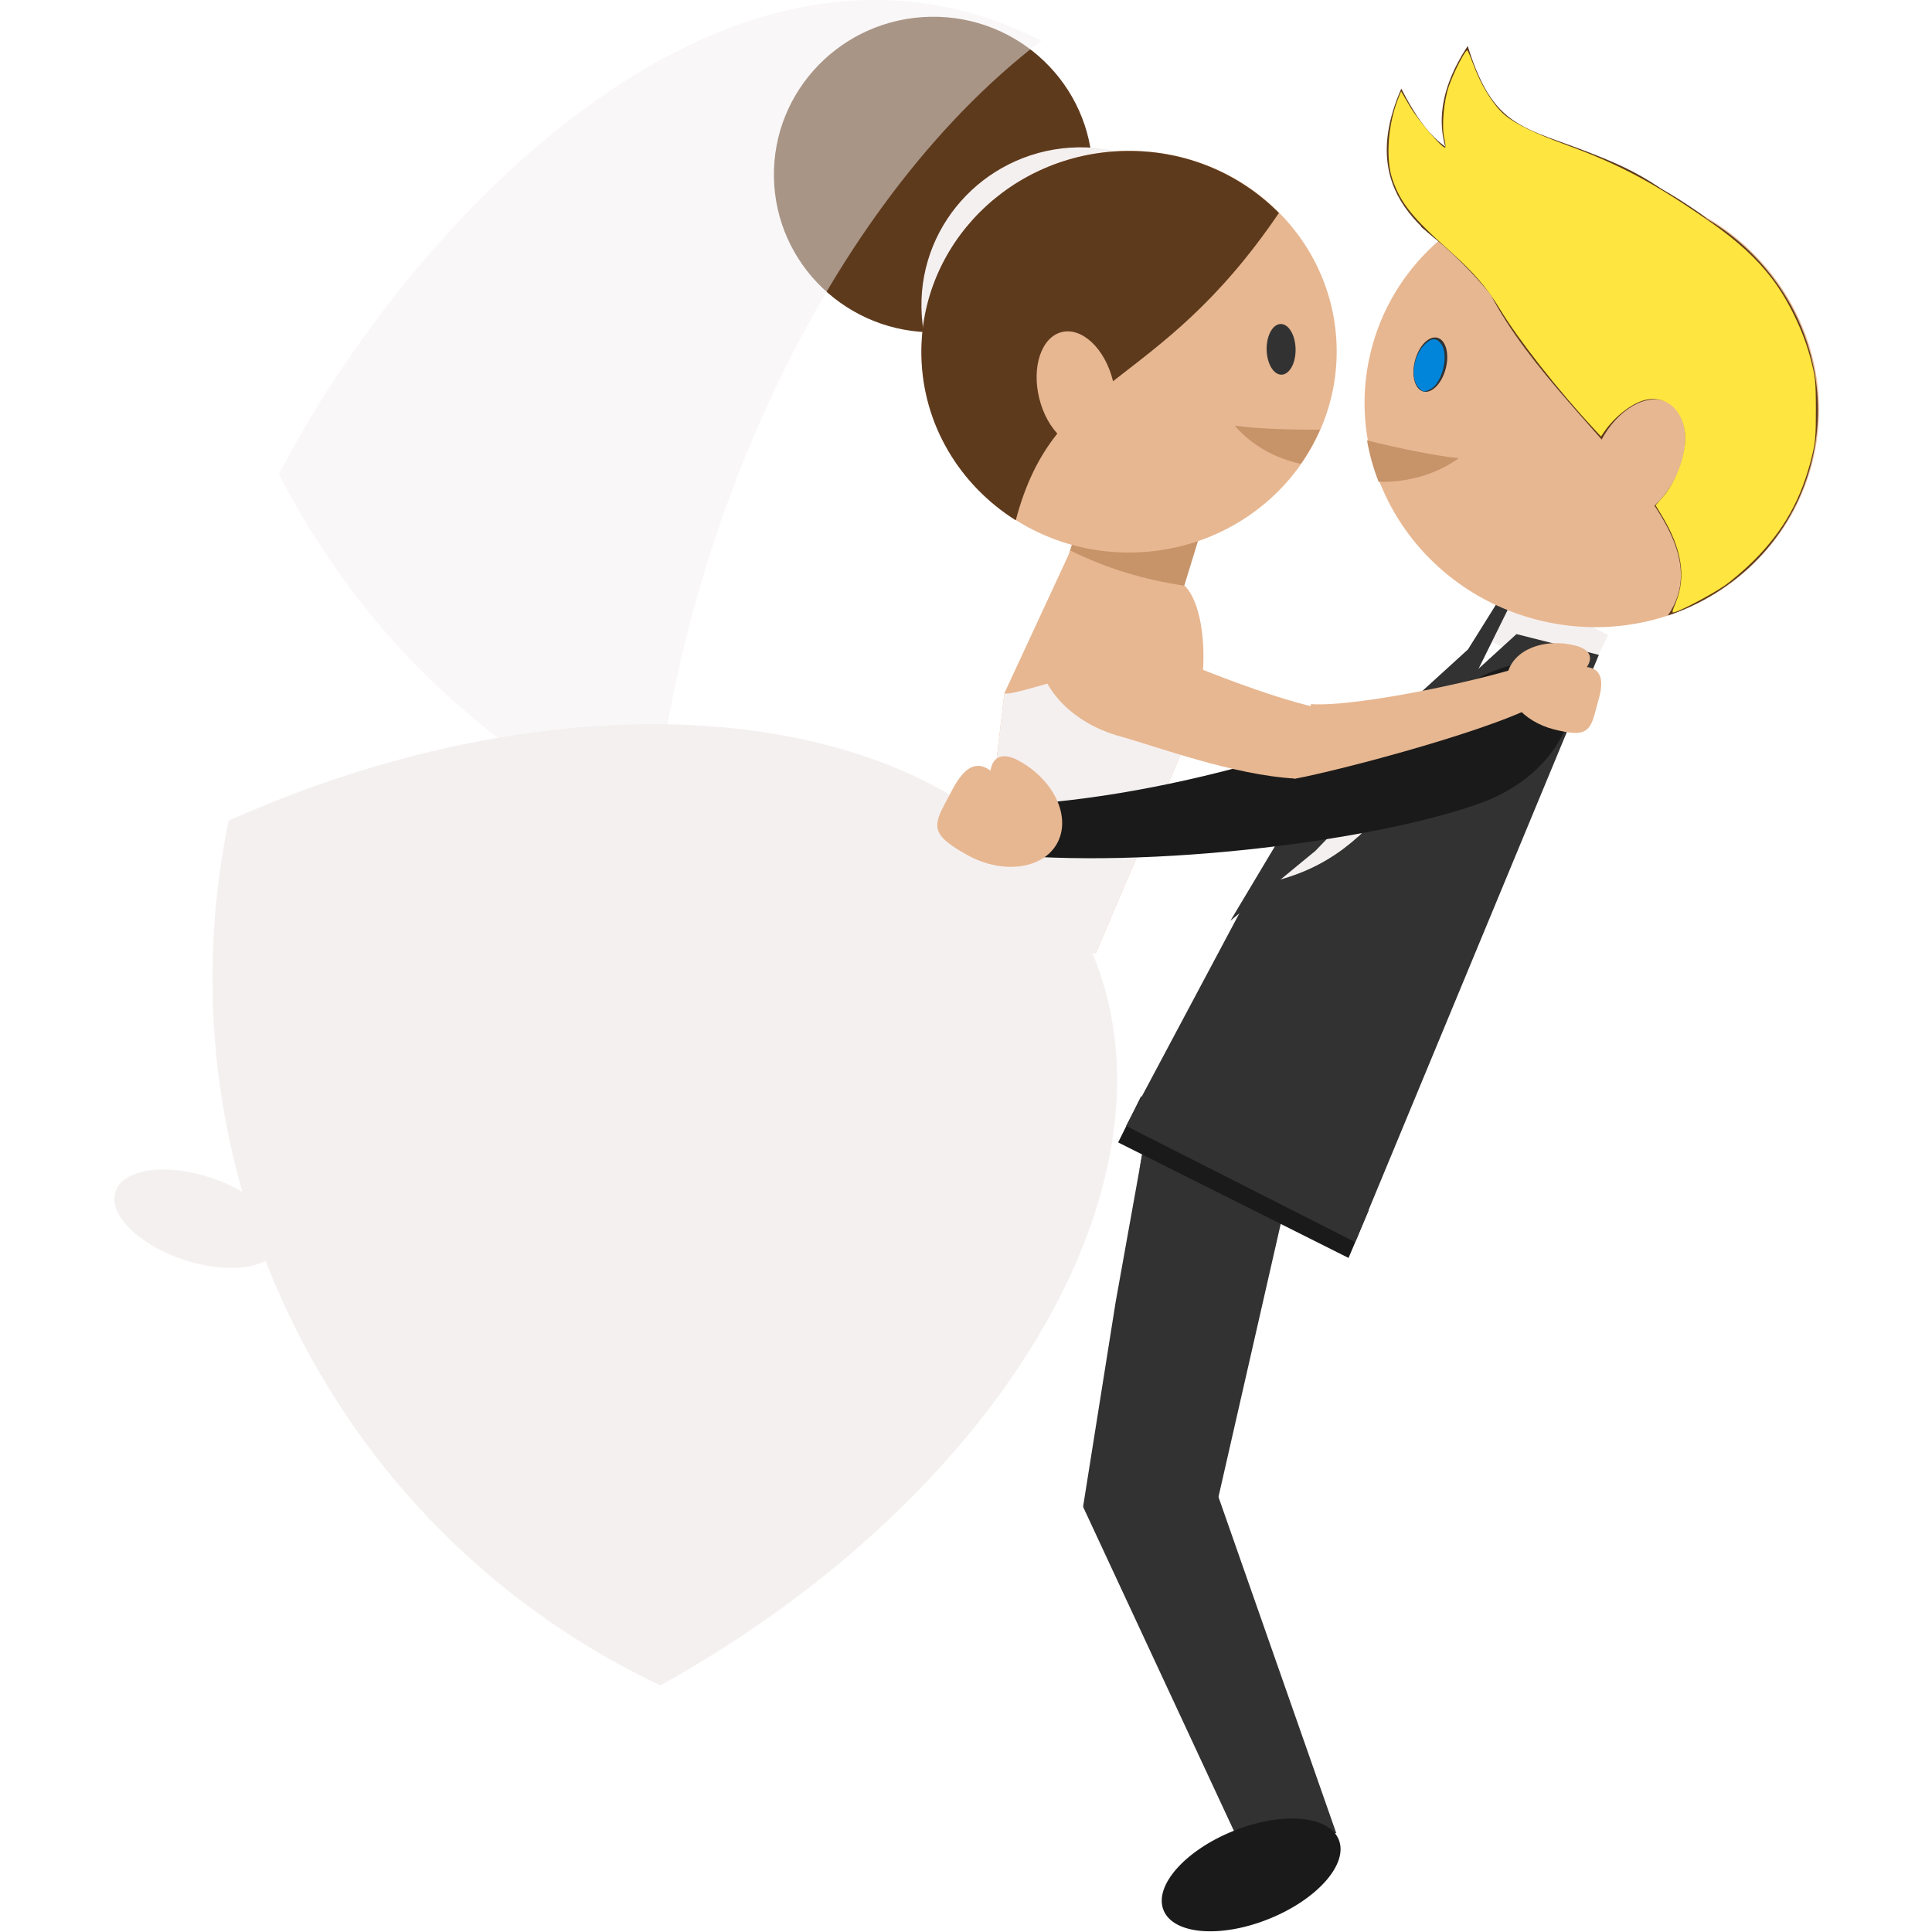<?xml version="1.0" encoding="UTF-8" standalone="no"?>
<!-- Uploaded to: SVG Repo, www.svgrepo.com, Generator: SVG Repo Mixer Tools -->

<svg
   version="1.1"
   id="Capa_1"
   viewBox="0 0 188.131 188.131"
   xml:space="preserve"
   sodipodi:docname="wedding-couple-svgrepo-com.svg"
   inkscape:version="1.4.1-rc (d9e8dc1fe0, 2025-03-10)"
   xmlns:inkscape="http://www.inkscape.org/namespaces/inkscape"
   xmlns:sodipodi="http://sodipodi.sourceforge.net/DTD/sodipodi-0.dtd"
   xmlns="http://www.w3.org/2000/svg"
   xmlns:svg="http://www.w3.org/2000/svg"><defs
   id="defs22">
	
</defs><sodipodi:namedview
   id="namedview22"
   pagecolor="#ffffff"
   bordercolor="#000000"
   borderopacity="0.25"
   inkscape:showpageshadow="2"
   inkscape:pageopacity="0.0"
   inkscape:pagecheckerboard="0"
   inkscape:deskcolor="#d1d1d1"
   inkscape:zoom="5.8469897"
   inkscape:cx="94.065498"
   inkscape:cy="94.065498"
   inkscape:window-width="2560"
   inkscape:window-height="1305"
   inkscape:window-x="0"
   inkscape:window-y="0"
   inkscape:window-maximized="1"
   inkscape:current-layer="Capa_1" />
<g
   id="g21">
		
			<rect
   x="104.422"
   y="45.7"
   transform="matrix(-0.956,-0.294,0.294,-0.956,199.725,137.876)"
   style="clip-rule:evenodd;fill:#c79369;fill-rule:evenodd"
   width="11.632"
   height="16.417"
   id="rect1" />
		<path
   style="clip-rule:evenodd;fill:#e7b791;fill-rule:evenodd"
   d="m 95.263,89.301 2.535,-21.787 6.444,-13.901 c 3.455,1.72 7.169,2.842 11.117,3.424 2.171,2.114 2.627,9.659 0.176,15.091 l -8.84,20.694 z"
   id="path1" />
		
			<ellipse
   transform="matrix(-0.017,-1,1,-0.017,75.421,108.135)"
   style="clip-rule:evenodd;fill:#5e3a1d;fill-rule:evenodd"
   cx="90.851"
   cy="17.003"
   rx="15.362"
   ry="15.517"
   id="ellipse1" />
		
			<ellipse
   transform="matrix(-0.017,-1,1,-0.017,77.317,135.426)"
   style="clip-rule:evenodd;fill:#f5f0f0;fill-rule:evenodd"
   cx="105.21"
   cy="29.717"
   rx="15.363"
   ry="15.518"
   id="ellipse2" />
		
			<ellipse
   transform="matrix(-0.017,-1,1,-0.017,77.572,144.747)"
   style="clip-rule:evenodd;fill:#e7b791;fill-rule:evenodd"
   cx="109.919"
   cy="34.252"
   rx="19.555"
   ry="20.203"
   id="ellipse3" />
		<path
   style="clip-rule:evenodd;fill:#f5f0f0;fill-rule:evenodd"
   d="m 105.521,90.937 c 11.144,22.318 -7.195,54.3 -41.21,73.18 C 49.437,157.109 36.687,145.195 28.739,129.276 20.791,113.358 18.928,96.007 22.264,79.908 57.792,64.062 94.377,68.62 105.521,90.937 Z"
   id="path3" />
		<path
   style="clip-rule:evenodd;fill:#f5f0f0;fill-rule:evenodd"
   d="m 97.798,67.514 c 1.361,0.445 14.113,-5.239 19.265,-1.258 -0.214,2.006 -0.708,4.057 -1.527,5.871 l -8.75,20.484 -0.09,0.21 L 95.263,89.3 Z"
   id="path4" />
		
			<ellipse
   transform="matrix(0.316,-0.949,0.949,0.316,-99.496,99.365)"
   style="clip-rule:evenodd;fill:#f5f0f0;fill-rule:evenodd"
   cx="19.175"
   cy="118.696"
   rx="4.212"
   ry="8.388"
   id="ellipse4" />
		<path
   style="clip-rule:evenodd;fill:#5e3a1d;fill-rule:evenodd"
   d="M 124.535,20.739 C 112.573,38.388 102.709,36.226 98.912,50.665 93.474,47.245 89.837,41.354 89.72,34.602 89.533,23.804 98.426,14.893 109.582,14.701 c 5.869,-0.102 11.195,2.231 14.953,6.038 z"
   id="path5" />
		
			<ellipse
   transform="matrix(-0.243,-0.97,0.97,-0.243,93.468,148.832)"
   style="clip-rule:evenodd;fill:#e7b791;fill-rule:evenodd"
   cx="104.835"
   cy="37.928"
   rx="5.761"
   ry="3.687"
   id="ellipse5" />
		<path
   style="clip-rule:evenodd;opacity:0.5;fill:#f5f0f0;fill-rule:evenodd"
   d="M 101.396,3.969 C 80.137,20.224 66.187,52.334 63.58,80.903 63.409,80.826 63.238,80.749 63.067,80.67 46.916,73.206 34.622,60.822 27.168,46.166 39.184,22.884 70.318,-11.784 101.396,3.969 Z"
   id="path6" />
		
			<ellipse
   transform="matrix(-0.017,-1,1,-0.017,92.841,159.315)"
   style="clip-rule:evenodd;fill:#323232;fill-rule:evenodd"
   cx="124.719"
   cy="34.029"
   rx="2.467"
   ry="1.41"
   id="ellipse6" />
		<path
   style="clip-rule:evenodd;fill:#c79369;fill-rule:evenodd"
   d="m 128.533,41.841 c -3.143,0.021 -6.258,-0.108 -8.298,-0.388 1.676,1.943 3.99,3.189 6.43,3.72 0.729,-1.044 1.355,-2.159 1.868,-3.332 z"
   id="path7" />
		<g
   id="g8">
			<polygon
   style="clip-rule:evenodd;fill:#323232;fill-rule:evenodd"
   points="110.921,114.072 111.673,109.849 126.238,112.489 118.317,147.226 105.465,146.724 108.645,126.74 "
   id="polygon7" />
			<polygon
   style="clip-rule:evenodd;fill:#323232;fill-rule:evenodd"
   points="110.921,114.074 110.921,114.072 111.673,109.849 111.876,109.886 "
   id="polygon8" />
		</g>
		<g
   id="g9">
			<path
   style="clip-rule:evenodd;fill:#323232;fill-rule:evenodd"
   d="m 121.803,181.829 -16.338,-35.104 12.508,-2.89 12.142,34.656 c -2.77,1.112 -5.541,2.225 -8.312,3.338 z"
   id="path8" />
			
				<ellipse
   transform="matrix(-0.373,-0.928,0.928,-0.373,-2.202,363.797)"
   style="clip-rule:evenodd;fill:#1a1a1a;fill-rule:evenodd"
   cx="121.872"
   cy="182.643"
   rx="4.619"
   ry="9.196"
   id="ellipse8" />
		</g>
		
			<rect
   x="145.233"
   y="59.117"
   transform="matrix(-0.894,-0.448,0.448,-0.894,257.426,184.808)"
   style="clip-rule:evenodd;fill:#f5f0f0;fill-rule:evenodd"
   width="10.696"
   height="5.654"
   id="rect9" />
		<polygon
   style="clip-rule:evenodd;fill:#1a1a1a;fill-rule:evenodd"
   points="131.317,122.494 108.881,111.245 111.114,106.756 133.274,117.868 "
   id="polygon9" />
		<polygon
   style="clip-rule:evenodd;fill:#323232;fill-rule:evenodd"
   points="147.669,61.746 123.36,83.913 109.656,109.638 131.971,120.956 155.69,63.769 "
   id="polygon10" />
		<path
   style="clip-rule:evenodd;fill:#f5f0f0;fill-rule:evenodd"
   d="m 147.486,58.563 c -9.788,16.721 -13.565,25.25 -24.34,27.449 l 3.689,-7.415 16.115,-15.364 4.116,-6.214 z"
   id="path10" />
		<path
   style="clip-rule:evenodd;fill:#323232;fill-rule:evenodd"
   d="m 148.31,56.351 -5.528,11.193 -1.377,1.488 -13.313,13.818 -8.281,6.813 7.017,-11.742 16.123,-14.689 3.41,-5.459 c 0.519,-0.83 1.625,-4.476 1.625,-4.476 z"
   id="path11" />
		<path
   style="clip-rule:evenodd;fill:#1a1a1a;fill-rule:evenodd"
   d="m 143.88,66.049 c -12.036,6.058 -30.882,12.013 -47.646,12.453 l 0.219,4.594 c 15.673,1.674 37.968,-1.331 47.764,-4.912 11.7,-4.277 11.805,-18.246 -0.337,-12.135 z"
   id="path12" />
		<g
   id="g14">
			
				<ellipse
   transform="matrix(0.253,-0.968,0.968,0.253,77.466,179.499)"
   style="clip-rule:evenodd;fill:#e7b791;fill-rule:evenodd"
   cx="154.912"
   cy="39.61"
   rx="21.444"
   ry="22.154"
   id="ellipse12" />
			<path
   style="clip-rule:evenodd;fill:#5e3a1d;fill-rule:evenodd"
   d="m 142.83,21.43 c 1.621,15.764 26.73,28.216 19.569,38.515 6.678,-2.238 12.078,-7.576 13.948,-14.74 2.99,-11.458 -4.182,-23.253 -16.021,-26.342 -6.229,-1.626 -12.507,-0.517 -17.496,2.567 z"
   id="path13" />
			
				<ellipse
   transform="matrix(0.465,-0.886,0.886,0.465,45.64,165.156)"
   style="clip-rule:evenodd;fill:#e7b791;fill-rule:evenodd"
   cx="159.379"
   cy="44.841"
   rx="6.317"
   ry="4.043"
   id="ellipse13" />
			
				<ellipse
   transform="matrix(0.253,-0.968,0.968,0.253,69.656,161.258)"
   style="clip-rule:evenodd;fill:#323232;fill-rule:evenodd"
   cx="139.198"
   cy="35.546"
   rx="2.705"
   ry="1.546"
   id="ellipse14" />
			<path
   style="clip-rule:evenodd;fill:#c79369;fill-rule:evenodd"
   d="m 133.115,42.884 c 3.343,0.835 6.696,1.502 8.943,1.732 -2.288,1.638 -5.077,2.367 -7.814,2.302 -0.507,-1.3 -0.887,-2.651 -1.129,-4.034 z"
   id="path14" />
		</g>
		<path
   style="clip-rule:evenodd;fill:#e7b791;fill-rule:evenodd"
   d="m 99.264,74.107 c -1.668,-0.931 -2.61,-0.402 -2.813,0.934 -2.276,-1.682 -3.575,1.662 -4.298,2.959 -1.406,2.523 -1.412,3.337 2.017,5.248 3.431,1.911 7.351,1.415 8.758,-1.109 1.405,-2.525 -0.234,-6.121 -3.664,-8.032 z"
   id="path15" />
		<path
   style="clip-rule:evenodd;fill:#e7b791;fill-rule:evenodd"
   d="m 153.381,62.857 c 1.491,0.374 1.754,1.203 1.137,2.099 2.262,0.269 1.181,2.945 0.891,4.104 -0.566,2.257 -1.012,2.737 -4.077,1.969 -3.065,-0.77 -5.092,-3.223 -4.525,-5.479 0.565,-2.257 3.509,-3.463 6.574,-2.693 z"
   id="path16" />
		<path
   style="clip-rule:evenodd;fill:#e7b791;fill-rule:evenodd"
   d="m 127.658,68.565 c 4.564,0.316 17.803,-2.523 21.995,-4.162 l 0.785,3.782 c -3.938,2.603 -19.686,6.777 -24.411,7.659 z"
   id="path17" />
		<path
   style="clip-rule:evenodd;fill:#e7b791;fill-rule:evenodd"
   d="m 108.544,61.707 c 4.751,1.925 14.031,6.045 20.409,7.361 l -2.838,6.745 C 120.087,75.477 112.623,72.686 109.082,71.709 99.171,68.978 98.147,57.497 108.544,61.707 Z"
   id="path18" />
		<path
   style="clip-rule:evenodd;fill:#5e3a1d;fill-rule:evenodd"
   d="M 170.856,42.565 C 160.563,27.711 127.898,28.274 136.451,8.628 c 4.231,8.33 7.14,6.578 16.228,8.91 9.164,2.352 19.097,10.02 18.177,25.027 z"
   id="path19" />
		<path
   style="clip-rule:evenodd;fill:#5e3a1d;fill-rule:evenodd"
   d="m 171.195,43.663 c -7.678,-16.361 -39.981,-21.242 -28.277,-39.19 2.786,8.918 5.945,7.675 14.518,11.487 8.645,3.845 17.163,13.059 13.759,27.703 z"
   id="path20" />
		<path
   style="clip-rule:evenodd;fill:#5e3a1d;fill-rule:evenodd"
   d="m 138.36,22.073 c 3.9,3.139 7.354,6.493 10.717,12.463 3.696,6.561 24.125,-8.397 16.561,-13.693 -7.566,-5.297 -17.31,-9.747 -27.278,1.23 z"
   id="path21" />
	</g>
<path
   style="fill:#ffe540;stroke-width:0.171;fill-opacity:1"
   d="m 163.197,58.639 c 1.007,-2.494 0.562,-5.233 -1.371,-8.427 l -0.612,-1.011 0.685,-0.779 c 1.244,-1.414 2.202,-3.905 2.202,-5.727 0,-2.497 -1.646,-4.174 -3.72,-3.79 -1.338,0.248 -3.09,1.574 -4.188,3.169 l -0.294,0.428 -0.714,-0.77 c -3.505,-3.777 -7.343,-8.669 -9.136,-11.645 -1.24,-2.057 -2.59,-3.618 -4.932,-5.698 -3.58,-3.181 -4.749,-4.647 -5.528,-6.933 -0.678,-1.989 -0.438,-5.36 0.56,-7.853 l 0.284,-0.709 0.879,1.492 c 0.82,1.391 3.217,4.178 3.42,3.976 0.05,-0.05 0.011,-0.434 -0.087,-0.855 -0.274,-1.179 -0.063,-3.646 0.436,-5.093 0.499,-1.445 1.663,-3.682 1.82,-3.496 0.059,0.07 0.368,0.818 0.688,1.662 0.694,1.833 1.883,3.714 2.892,4.578 1.069,0.915 2.957,1.831 6.248,3.033 4.997,1.825 8.506,3.711 13.849,7.444 2.66,1.858 4.514,3.569 6.008,5.54 1.555,2.052 3.017,5.076 3.689,7.63 0.505,1.918 0.541,2.248 0.548,5.045 0.007,2.578 -0.047,3.218 -0.392,4.618 -1.013,4.114 -2.735,7.198 -5.643,10.106 -0.902,0.902 -2.232,2.037 -2.956,2.521 -1.259,0.843 -3.922,2.257 -4.696,2.494 -0.366,0.112 -0.366,0.108 0.062,-0.95 z"
   id="path22" /><path
   style="fill:#0085da;fill-opacity:1;stroke-width:0.171"
   d="m 138.149,37.754 c -0.832,-0.895 -0.544,-3.083 0.552,-4.178 0.685,-0.685 1.143,-0.718 1.616,-0.117 0.802,1.019 0.155,3.819 -1.023,4.428 -0.639,0.331 -0.722,0.321 -1.144,-0.133 z"
   id="path23" /></svg>

